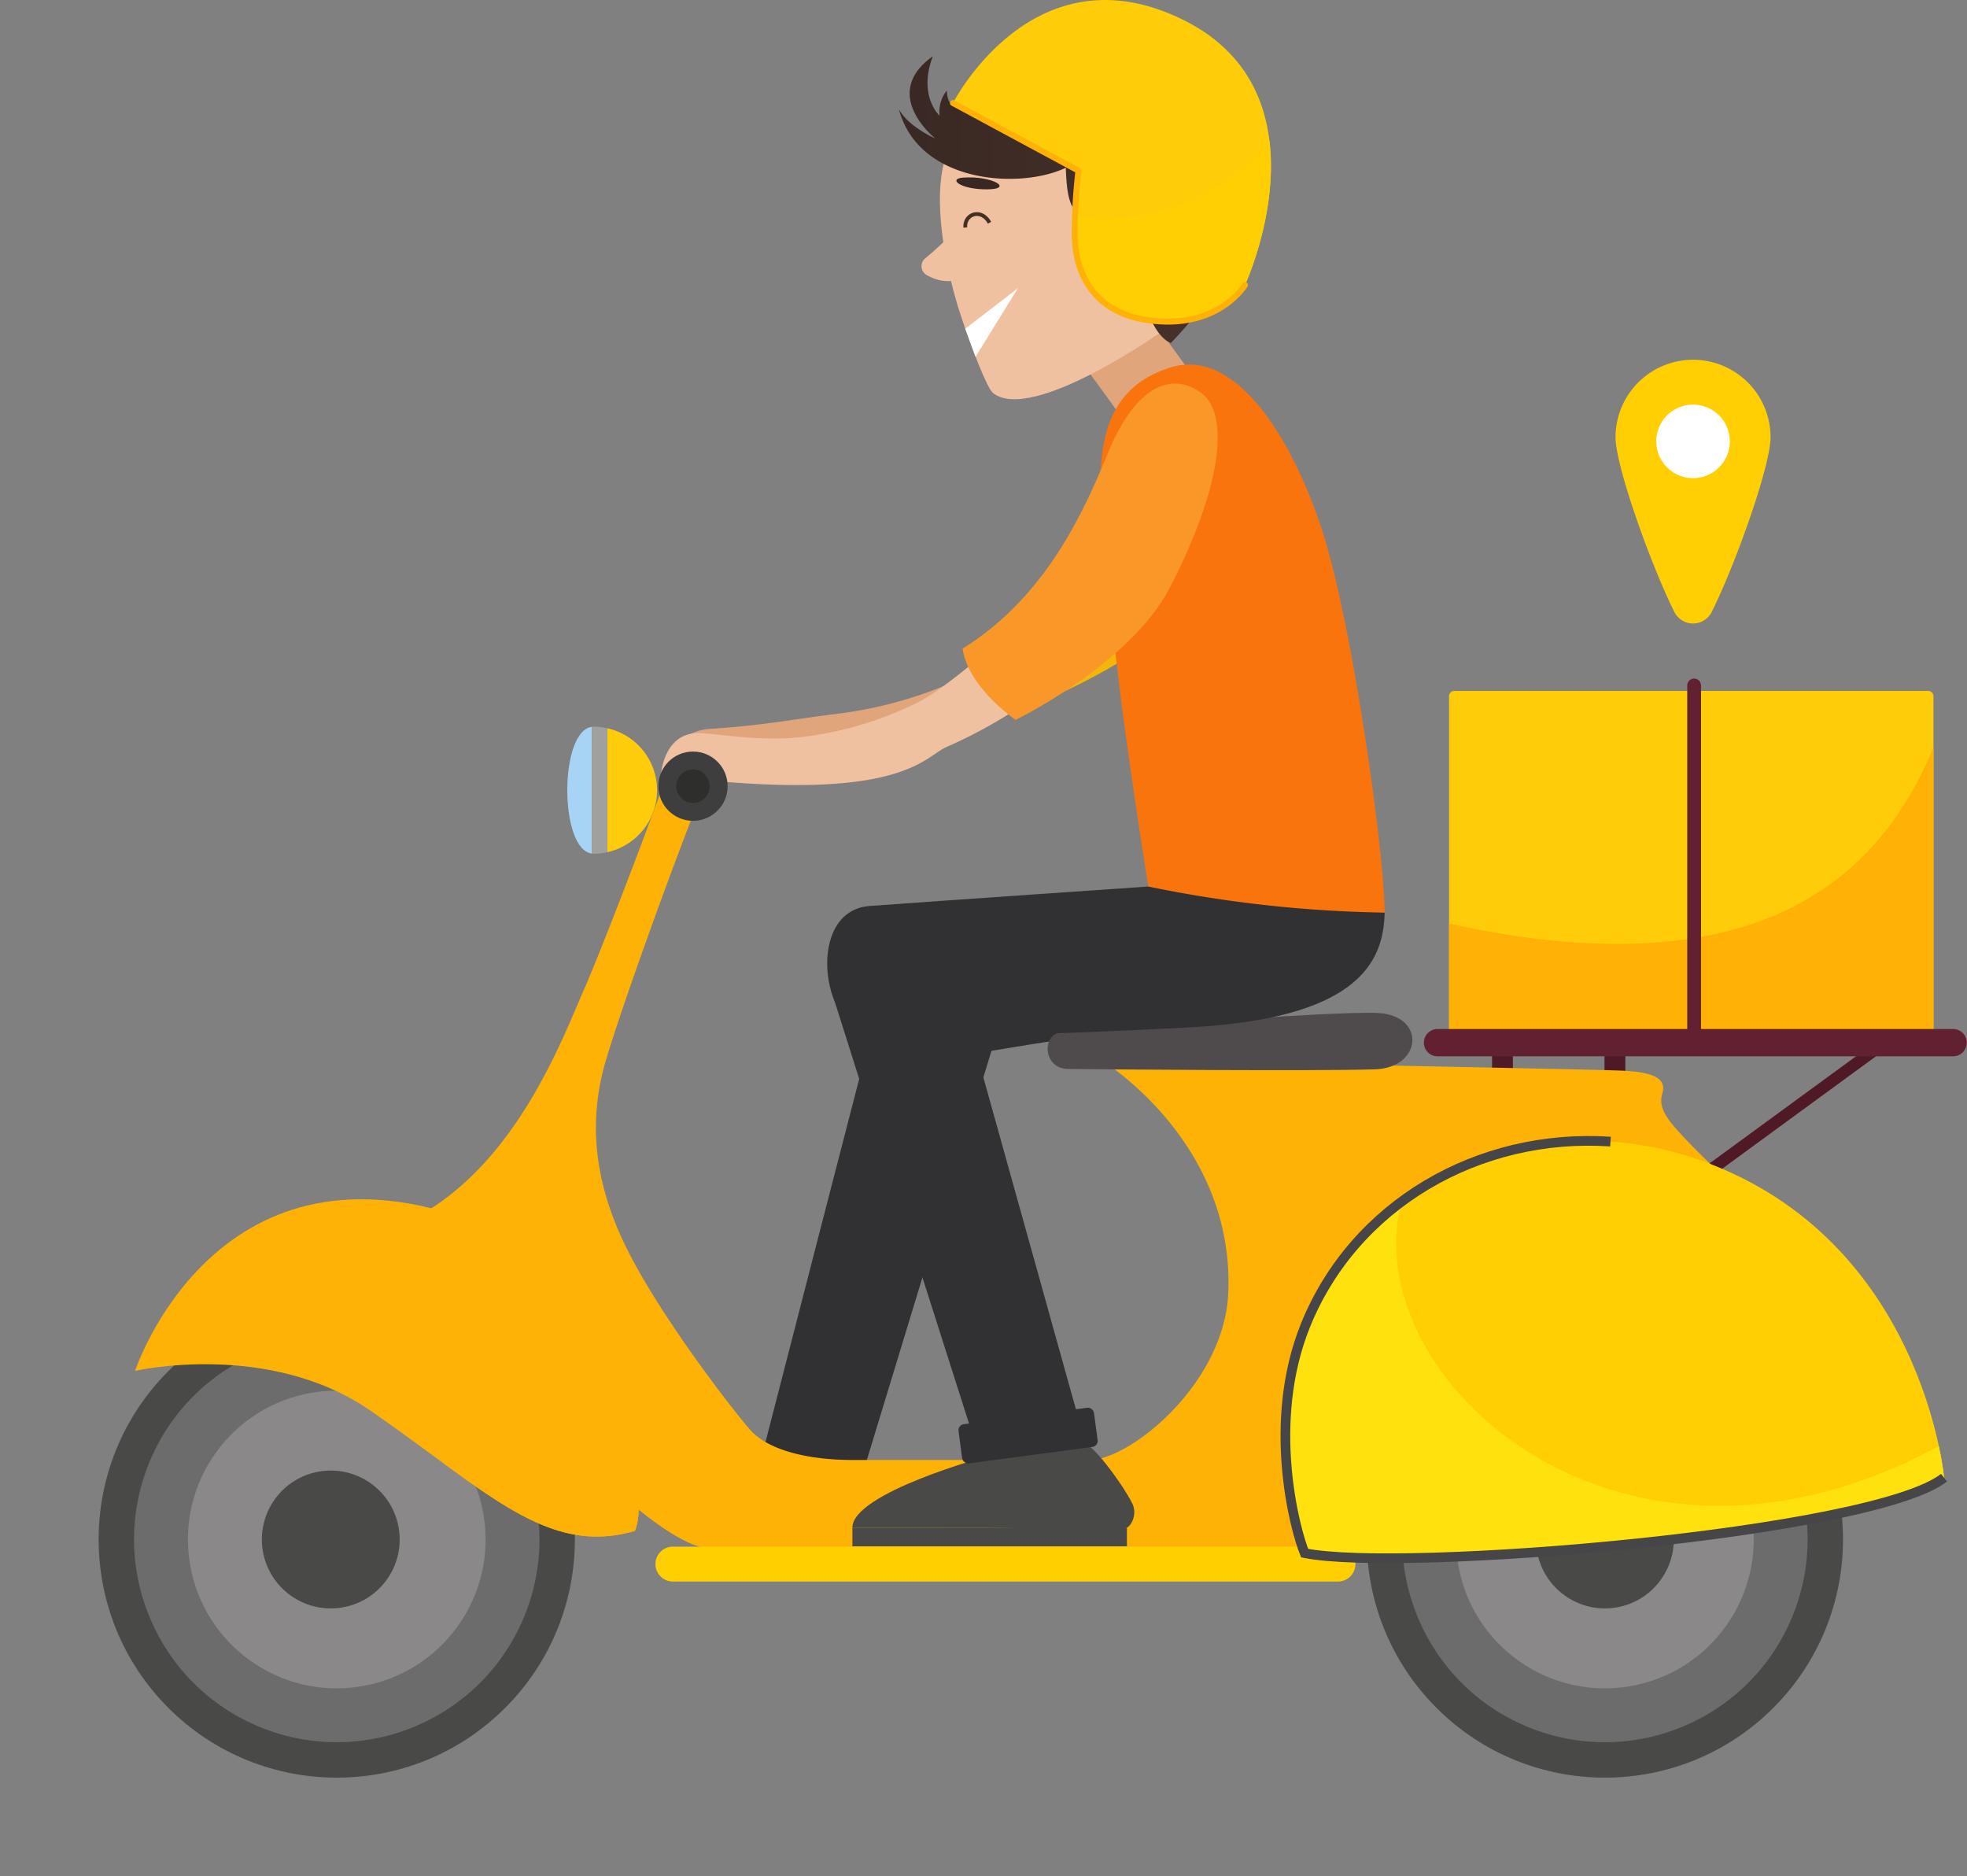 <svg xmlns="http://www.w3.org/2000/svg" xmlns:xlink="http://www.w3.org/1999/xlink" width="428.343" height="408.533" viewBox="0 0 428.343 408.533">
  <rect x="0" y="0" width="428.343" height="408.533" fill="#808080" stroke="none"/>
  <defs>
    <linearGradient id="linear-gradient" x1="1" y1="0.5" x2="0" y2="0.5" gradientUnits="objectBoundingBox">
      <stop offset="0" stop-color="#4a332b"/>
      <stop offset="1" stop-color="#382723"/>
    </linearGradient>
    <linearGradient id="linear-gradient-2" x1="2962.724" y1="-1000.812" x2="2961.784" y2="-1000.812" xlink:href="#linear-gradient"/>
  </defs>
  <g id="Group_4153" data-name="Group 4153" transform="translate(-1178.017 -312)">
    <g id="Group_92" data-name="Group 92" transform="translate(1529.822 390.333)">
      <path id="Path_11684" data-name="Path 11684" d="M5048.164,1483.393c0,6.345-7.819,28.068-12.813,38.034a4.548,4.548,0,0,1-8.13,0c-5-9.967-12.813-31.689-12.813-38.034a16.878,16.878,0,1,1,33.757,0Z" transform="translate(-5014.407 -1466.515)" fill="#ffcf03"/>
      <ellipse id="Ellipse_340" data-name="Ellipse 340" cx="8.011" cy="8.011" rx="8.011" ry="8.011" transform="translate(8.868 9.761)" fill="#fff"/>
    </g>
    <g id="Group_93" data-name="Group 93" transform="translate(1178.017 312)">
      <g id="Group_2510" data-name="Group 2510" transform="translate(0)">
        <g id="Group_2509" data-name="Group 2509">
          <rect id="Rectangle_360" data-name="Rectangle 360" width="2.567" height="49.353" transform="matrix(-0.59, -0.807, 0.807, -0.59, 371.641, 256.951)" fill="#4f1a26"/>
          <circle id="Ellipse_341" data-name="Ellipse 341" cx="51.856" cy="51.856" r="51.856" transform="translate(73.335 408.533) rotate(-135)" fill="#494948"/>
          <ellipse id="Ellipse_342" data-name="Ellipse 342" cx="44.133" cy="44.133" rx="44.133" ry="44.133" transform="translate(97.721 392.65) rotate(-157.999)" fill="#6d6c6c"/>
          <ellipse id="Ellipse_343" data-name="Ellipse 343" cx="32.41" cy="32.41" rx="32.41" ry="32.41" transform="translate(46.584 372.416) rotate(-99.293)" fill="#8a8888"/>
          <ellipse id="Ellipse_344" data-name="Ellipse 344" cx="15.006" cy="15.006" rx="15.006" ry="15.006" transform="translate(59.632 352.421) rotate(-99.252)" fill="#494948"/>
          <circle id="Ellipse_345" data-name="Ellipse 345" cx="51.856" cy="51.856" r="51.856" transform="translate(349.488 408.533) rotate(-135)" fill="#494948"/>
          <ellipse id="Ellipse_346" data-name="Ellipse 346" cx="44.133" cy="44.133" rx="44.133" ry="44.133" transform="translate(373.874 392.65) rotate(-157.999)" fill="#6d6c6c"/>
          <ellipse id="Ellipse_347" data-name="Ellipse 347" cx="32.41" cy="32.41" rx="32.41" ry="32.41" transform="translate(322.926 372.551) rotate(-99.583)" fill="#8a8888"/>
          <ellipse id="Ellipse_348" data-name="Ellipse 348" cx="15.006" cy="15.006" rx="15.006" ry="15.006" transform="translate(337.09 352.421) rotate(-99.252)" fill="#494948"/>
          <rect id="Rectangle_361" data-name="Rectangle 361" width="4.538" height="13.287" transform="translate(349.4 227.12)" fill="#4f1a26"/>
          <rect id="Rectangle_362" data-name="Rectangle 362" width="4.538" height="13.287" transform="translate(324.915 227.12)" fill="#4f1a26"/>
          <g id="Group_2503" data-name="Group 2503" transform="translate(164.746 198.466)">
            <path id="Path_11685" data-name="Path 11685" d="M304.611,246.023c-6.357,10.928-6.533,23.131-42.737,25.005-34.474,1.785-47.459,7.724-61.476,6.362-10.081-.98-13.415-26.346.457-27.364,15.85-1.161,60.693-4.239,60.693-4.239Z" transform="translate(-167.834 -245.788)" fill="#313133"/>
            <path id="Path_11686" data-name="Path 11686" d="M310.957,272.047l-28.941,95.019-22.781-.4s26.36-102.451,29.053-112.279C297.259,257.98,310.957,272.047,310.957,272.047Z" transform="translate(-259.234 -243.57)" fill="#313133"/>
          </g>
          <path id="Path_11687" data-name="Path 11687" d="M279.612,285.492s105.621,1.992,113.261,2.324,9.859,1.96,8.967,4.982c-.548,1.862-.433,3.859,3.033,7.743a138.451,138.451,0,0,0,11.944,11.684c9.408,7.8-71.487,63.682-75.432,67.052-8.182,6.983-14.568,12.372-14.568,12.372s-119.612.128-132.565.128-57.464-46.85-63.232-72.346c21.58-11.911,31.476-39.039,36.029-49.358s18.329-46.711,19.448-50.963,10.515-1.566,6.488,7.607S173.3,278.85,171.059,288.247s-2.685,21.7,4.7,37.141,23.94,36.693,27.52,40.719,11.635,6.489,22.374,6.489h51.46c8.727,0,29.4-16.542,30.205-36.469C308.657,303.014,279.612,285.492,279.612,285.492Z" transform="translate(-39.84 -54.706)" fill="#feb206"/>
          <path id="Path_11688" data-name="Path 11688" d="M238.191,358.829s-4.528-51.555-52.575-68.938c-35.522-12.852-73.444,3.443-86.5,35.8-8.508,21.092-2.3,44.381-.161,49.557C120.2,379.536,222.661,370.967,238.191,358.829Z" transform="translate(185.151 -37.086)" fill="#ffcf03"/>
          <path id="Path_11689" data-name="Path 11689" d="M200.617,355.734H345.072a3.8,3.8,0,1,1,0,7.591H200.617a3.8,3.8,0,1,1,0-7.591Z" transform="translate(-53.896 -18.976)" fill="#ffcf00"/>
          <path id="Path_11690" data-name="Path 11690" d="M258.053,275.632c10.352-.317,11.23-11.768.617-12.271s-64.781,3.921-68.961,4.243-3.976,7.88,1.509,7.943C200.478,275.654,244.819,276.037,258.053,275.632Z" transform="translate(41.329 -42.801)" fill="#4f4b4c"/>
          <path id="Rectangle_363" data-name="Rectangle 363" d="M1.169,0H104.318a1.169,1.169,0,0,1,1.169,1.169V75.579a0,0,0,0,1,0,0H0a0,0,0,0,1,0,0V1.169A1.169,1.169,0,0,1,1.169,0Z" transform="translate(315.554 150.434)" fill="#fecc08"/>
          <path id="Path_11691" data-name="Path 11691" d="M202.08,217.332V280.67H96.592V255.759C155.91,268.824,187.944,252.055,202.08,217.332Z" transform="translate(218.962 -54.658)" fill="#ffb106"/>
          <line id="Line_28" data-name="Line 28" y2="76.564" transform="translate(368.921 149.244)" fill="none" stroke="#622131" stroke-linecap="round" stroke-width="3"/>
          <path id="Path_11692" data-name="Path 11692" d="M93.759,272.071H206.032a2.972,2.972,0,0,0,0-5.943H93.759a2.972,2.972,0,1,0,0,5.943Z" transform="translate(219.341 -42.078)" fill="#622131"/>
          <g id="Group_2504" data-name="Group 2504" transform="translate(123.532 158.224)">
            <path id="Path_11693" data-name="Path 11693" d="M334.216,213.829V241.41C327.092,240.506,327.092,214.732,334.216,213.829Z" transform="translate(-328.873 -213.785)" fill="#a7d4f5"/>
            <path id="Path_11694" data-name="Path 11694" d="M328.4,227.558a13.826,13.826,0,0,1-10.831,13.486V214.07A13.827,13.827,0,0,1,328.4,227.558Z" transform="translate(-308.841 -213.723)" fill="#ffcc0c"/>
            <path id="Path_11695" data-name="Path 11695" d="M326.563,213.794a13.829,13.829,0,0,1,3,.347v26.974a13.828,13.828,0,0,1-3,.348,2.937,2.937,0,0,1-.382-.044V213.838A2.927,2.927,0,0,1,326.563,213.794Z" transform="translate(-320.838 -213.794)" fill="#a0a09f"/>
          </g>
          <g id="Group_2508" data-name="Group 2508" transform="translate(143.937 2.271)">
            <path id="Path_11696" data-name="Path 11696" d="M285.489,337.916s-16.709,1.757-19.292,2.274-31.247,8.522-31.247,15.993c3.059,0,13.676.005,28.559.005,9.1,0,28.594.936,31.221-.005.792-.284,2.421-2.816,1.128-5.348C293.518,346.25,287.094,337.843,285.489,337.916Z" transform="translate(-193.265 -25.841)" fill="#494948"/>
            <rect id="Rectangle_364" data-name="Rectangle 364" width="59.779" height="4.073" transform="translate(41.686 330.342)" fill="#494948"/>
            <rect id="Rectangle_365" data-name="Rectangle 365" width="17.847" height="19.299" transform="matrix(-0.809, 0.588, -0.588, -0.809, 115.831, 79.557)" fill="#e1a57c"/>
            <path id="Path_11697" data-name="Path 11697" d="M316.028,215.976c-4.786,1.908-22.639,9.362-50.5,8.367-3.141-1.338-16.59-2.362-16.59-2.362s1.923-3.775,7.447-4.127c11.686-.746,18.123-2.1,27.316-3.229a91.873,91.873,0,0,0,25.692-6.961c4.629-1.956,12.566-7.772,12.566-7.772l9.241,8.995A117.822,117.822,0,0,1,316.028,215.976Z" transform="translate(-245.72 -61.425)" fill="#e1a57c"/>
            <path id="Path_11698" data-name="Path 11698" d="M266.072,158.989c-6.772-3.884-14.989-1.1-21.148,12.191s-14.89,27.779-32.121,37.107c1.518,7.445,12.32,13.191,12.32,13.191s25.8-10.967,34.534-25.545C271.062,176.89,272.844,162.871,266.072,158.989Z" transform="translate(-139.098 -72.386)" fill="#f4b608"/>
            <path id="Path_11699" data-name="Path 11699" d="M313,247.139c-.186,11.335-6.533,23.131-42.737,25.005-34.474,1.785-55.848,2.283-69.865.919-10.081-.98-13.415-26.345.457-27.363,15.85-1.162,60.693-4.239,60.693-4.239Z" transform="translate(-155.415 -50.708)" fill="#313133"/>
            <path id="Path_11700" data-name="Path 11700" d="M272.092,262.188l26.683,95.677-22.944,3.245S246.5,269.222,243.484,259.488C252.979,257.69,272.092,262.188,272.092,262.188Z" transform="translate(-206.433 -46.17)" fill="#313133"/>
            <path id="Path_11701" data-name="Path 11701" d="M253.46,270.435c.025-12.089-6.936-63.076-13.762-83.7-6.917-20.9-19.11-39.048-32.548-35.082-22.013,6.5-14.558,32.073-13.364,50.879s8.222,62.232,8.222,62.232A274.05,274.05,0,0,0,253.46,270.435Z" transform="translate(-95.873 -74.004)" fill="#f9740d"/>
            <path id="Path_11702" data-name="Path 11702" d="M317.968,221.125c-4.619,2.1-9.146,10.722-48.138,7.546-5.817.443-13.938-1.477-13.938-1.477s.5-9.655,8.8-9.124c5.327.342,13.52,1.874,22.346.775a76.263,76.263,0,0,0,24.731-7.461c4.468-2.156,12.177-8.694,12.177-8.694l8.681,10.591A104.708,104.708,0,0,1,317.968,221.125Z" transform="translate(-255.892 -60.704)" fill="#efc1a1"/>
            <rect id="Rectangle_366" data-name="Rectangle 366" width="19.076" height="30.805" transform="translate(116.44 81.437) rotate(139.165)" fill="none"/>
            <path id="Path_11703" data-name="Path 11703" d="M272.441,156.393c-6.414-4.635-14.334-1.609-20.477,13.6s-14.772,31.738-31.445,42.123c1.316,8.63,11.554,15.5,11.554,15.5s24.912-12.085,33.542-28.721C276.888,177.172,278.854,161.027,272.441,156.393Z" transform="translate(-154.843 -73.153)" fill="#f99829"/>
            <g id="Group_2507" data-name="Group 2507" transform="translate(51.816)">
              <g id="Group_2506" data-name="Group 2506" transform="translate(0)">
                <path id="Path_11704" data-name="Path 11704" d="M267.929,159.235s-28.428,20.216-36.919,13.5c-1.282-1.01-4.83-10.2-7.017-16.9-3.233-9.9-5.726-22.983-3.946-31.935,2.943-14.791,18.32-36.123,32.6-32.21S299.565,112.7,267.929,159.235Z" transform="translate(-210.53 -89.443)" fill="#efc1a1"/>
                <path id="Path_11705" data-name="Path 11705" d="M272.034,126.952c.023-.018.033-.024.063-.044l-.86-1.78a69.127,69.127,0,0,1-9.569,9.586,2.223,2.223,0,0,0,.338,3.6c8.024,4.465,14.518-3.01,12.064-12.013a5.658,5.658,0,0,0-2.035.655C271.56,127.269,271.627,127.168,272.034,126.952Z" transform="translate(-255.982 -80.7)" fill="#efc1a1"/>
                <path id="Path_11706" data-name="Path 11706" d="M220.55,117.681s-12.168-9.647-.521-17.9c-3.3,8.691,1.477,12.95,1.477,12.95a7.288,7.288,0,0,1,1.565-5.477c.169,4.557,2.869,4,6.893-1.317s5.465-8.51,10.573-11.563c5.573-3.331,11.182-5.595,20.426-4.09s17.012,4.636,25.095,14.6,6.593,24.55,3.055,32.75c-3.63,8.425-10.957,18.055-17.253,24.585-5.256-2.026-7.948-16.11-9.705-23-3.482-5.815-9.5-2.322-11.862-6.936-.928-1.818-1.208-4.836-1.306-8.222-9.993,4.768-32.058,3.438-36.344-12.725C214.728,115.162,220.55,117.681,220.55,117.681Z" transform="translate(-212.641 -89.807)" fill="url(#linear-gradient)"/>
                <path id="Path_11707" data-name="Path 11707" d="M247.644,128.606c-1.158,4.748-5.869,10-8.988,9.244s-4.713-5.225-3.557-9.972,4.235-10.83,8.323-9.585C246.494,119.23,248.8,123.862,247.644,128.606Z" transform="translate(-196.4 -82.505)" fill="#efc1a1"/>
                <g id="Group_2505" data-name="Group 2505" transform="translate(12.515 36.354)">
                  <path id="Path_11708" data-name="Path 11708" d="M259.734,118.757c6.412-.457,11.168,2.508,5.25,2.553S256.387,119,259.734,118.757Z" transform="translate(-258.274 -118.709)" fill="url(#linear-gradient-2)"/>
                  <path id="Path_11709" data-name="Path 11709" d="M265.308,126.944c-1.873-3.309-5.541-1.843-5.287,1.046" transform="translate(-258.082 -117.074)" fill="none" stroke="#452f20" stroke-width="0.821"/>
                </g>
              </g>
            </g>
            <rect id="Rectangle_367" data-name="Rectangle 367" width="29.763" height="8.607" rx="1.312" transform="translate(95.257 312.603) rotate(172.419)" fill="#313133"/>
          </g>
          <path id="Path_11710" data-name="Path 11710" d="M392.741,299.8C337.874,280.7,320.7,332.961,320.7,332.961s29.057-6.678,51.256,8.663c25.478,17.607,38.45,31.777,57.58,26.183C433.227,359.755,426.343,311.505,392.741,299.8Z" transform="translate(-291.283 -34.478)" fill="#feb206"/>
          <ellipse id="Ellipse_349" data-name="Ellipse 349" cx="7.54" cy="7.54" rx="7.54" ry="7.54" transform="translate(143.37 163.639)" fill="#3f3e3e"/>
          <ellipse id="Ellipse_350" data-name="Ellipse 350" cx="3.644" cy="3.644" rx="3.644" ry="3.644" transform="translate(147.266 167.535)" fill="#2e2e2d"/>
          <path id="Path_11711" data-name="Path 11711" d="M274.878,150.051s19.3-41.519-13.408-57.707-50.177,18.091-50.177,18.091l27.325,14.726s-.507,4.318-.867,10.927c-.331,6.088.728,17.008,10.787,20.45C259.583,160.316,270.444,156.8,274.878,150.051Z" transform="translate(-3.767 -88.001)" fill="#fecc08"/>
          <path id="Path_11712" data-name="Path 11712" d="M253.795,112.31c1.95,15.828-5.322,31.474-5.322,31.474-4.434,6.751-15.3,10.265-26.34,6.487-10.059-3.441-11.118-14.362-10.787-20.45.018-.323.036-.636.054-.947A46.509,46.509,0,0,0,253.795,112.31Z" transform="translate(22.638 -81.734)" fill="#ffcf03"/>
          <path id="Path_11713" data-name="Path 11713" d="M279.376,145.453s-6.245,10.47-22.493,7.419c-10.832-2.06-14.569-10.451-14.569-18.385a116.371,116.371,0,0,1,.8-13.923l-27.325-14.726" transform="translate(-8.265 -83.403)" fill="none" stroke="#ffb106" stroke-linecap="round" stroke-linejoin="round" stroke-width="1.3"/>
          <path id="Path_11714" data-name="Path 11714" d="M99.119,322.979a62.68,62.68,0,0,1,20.926-26.957c-10.093,38.416,47.565,90.878,117.009,53.223a63.736,63.736,0,0,1,1.137,6.869C222.661,368.252,120.2,376.82,98.958,372.536,96.816,367.359,90.611,344.072,99.119,322.979Z" transform="translate(185.151 -34.371)" fill="#ffe10d"/>
          <path id="Path_11715" data-name="Path 11715" d="M165.561,285.65c-28.814-1.936-55.837,13.752-66.443,40.045-8.508,21.092-2.3,44.381-.161,49.557,21.242,4.284,123.7-4.284,139.234-16.422" transform="translate(185.151 -37.086)" fill="none" stroke="#464548" stroke-width="2.109"/>
          <path id="Path_11716" data-name="Path 11716" d="M323.147,298.345c.751.239,1.506.487,2.27.753,33.6,11.7,40.486,59.95,36.8,68-14.652,4.285-25.7-3.03-41.513-14.6C333.951,347.021,343.2,325.268,323.147,298.345Z" transform="translate(-223.96 -33.772)" fill="#feb206"/>
        </g>
      </g>
      <path id="Path_11717" data-name="Path 11717" d="M255.107,146.708l11.464-8.815-9.218,14.928Z" transform="translate(-44.912 -75.138)" fill="#fff"/>
    </g>
  </g>
</svg>

